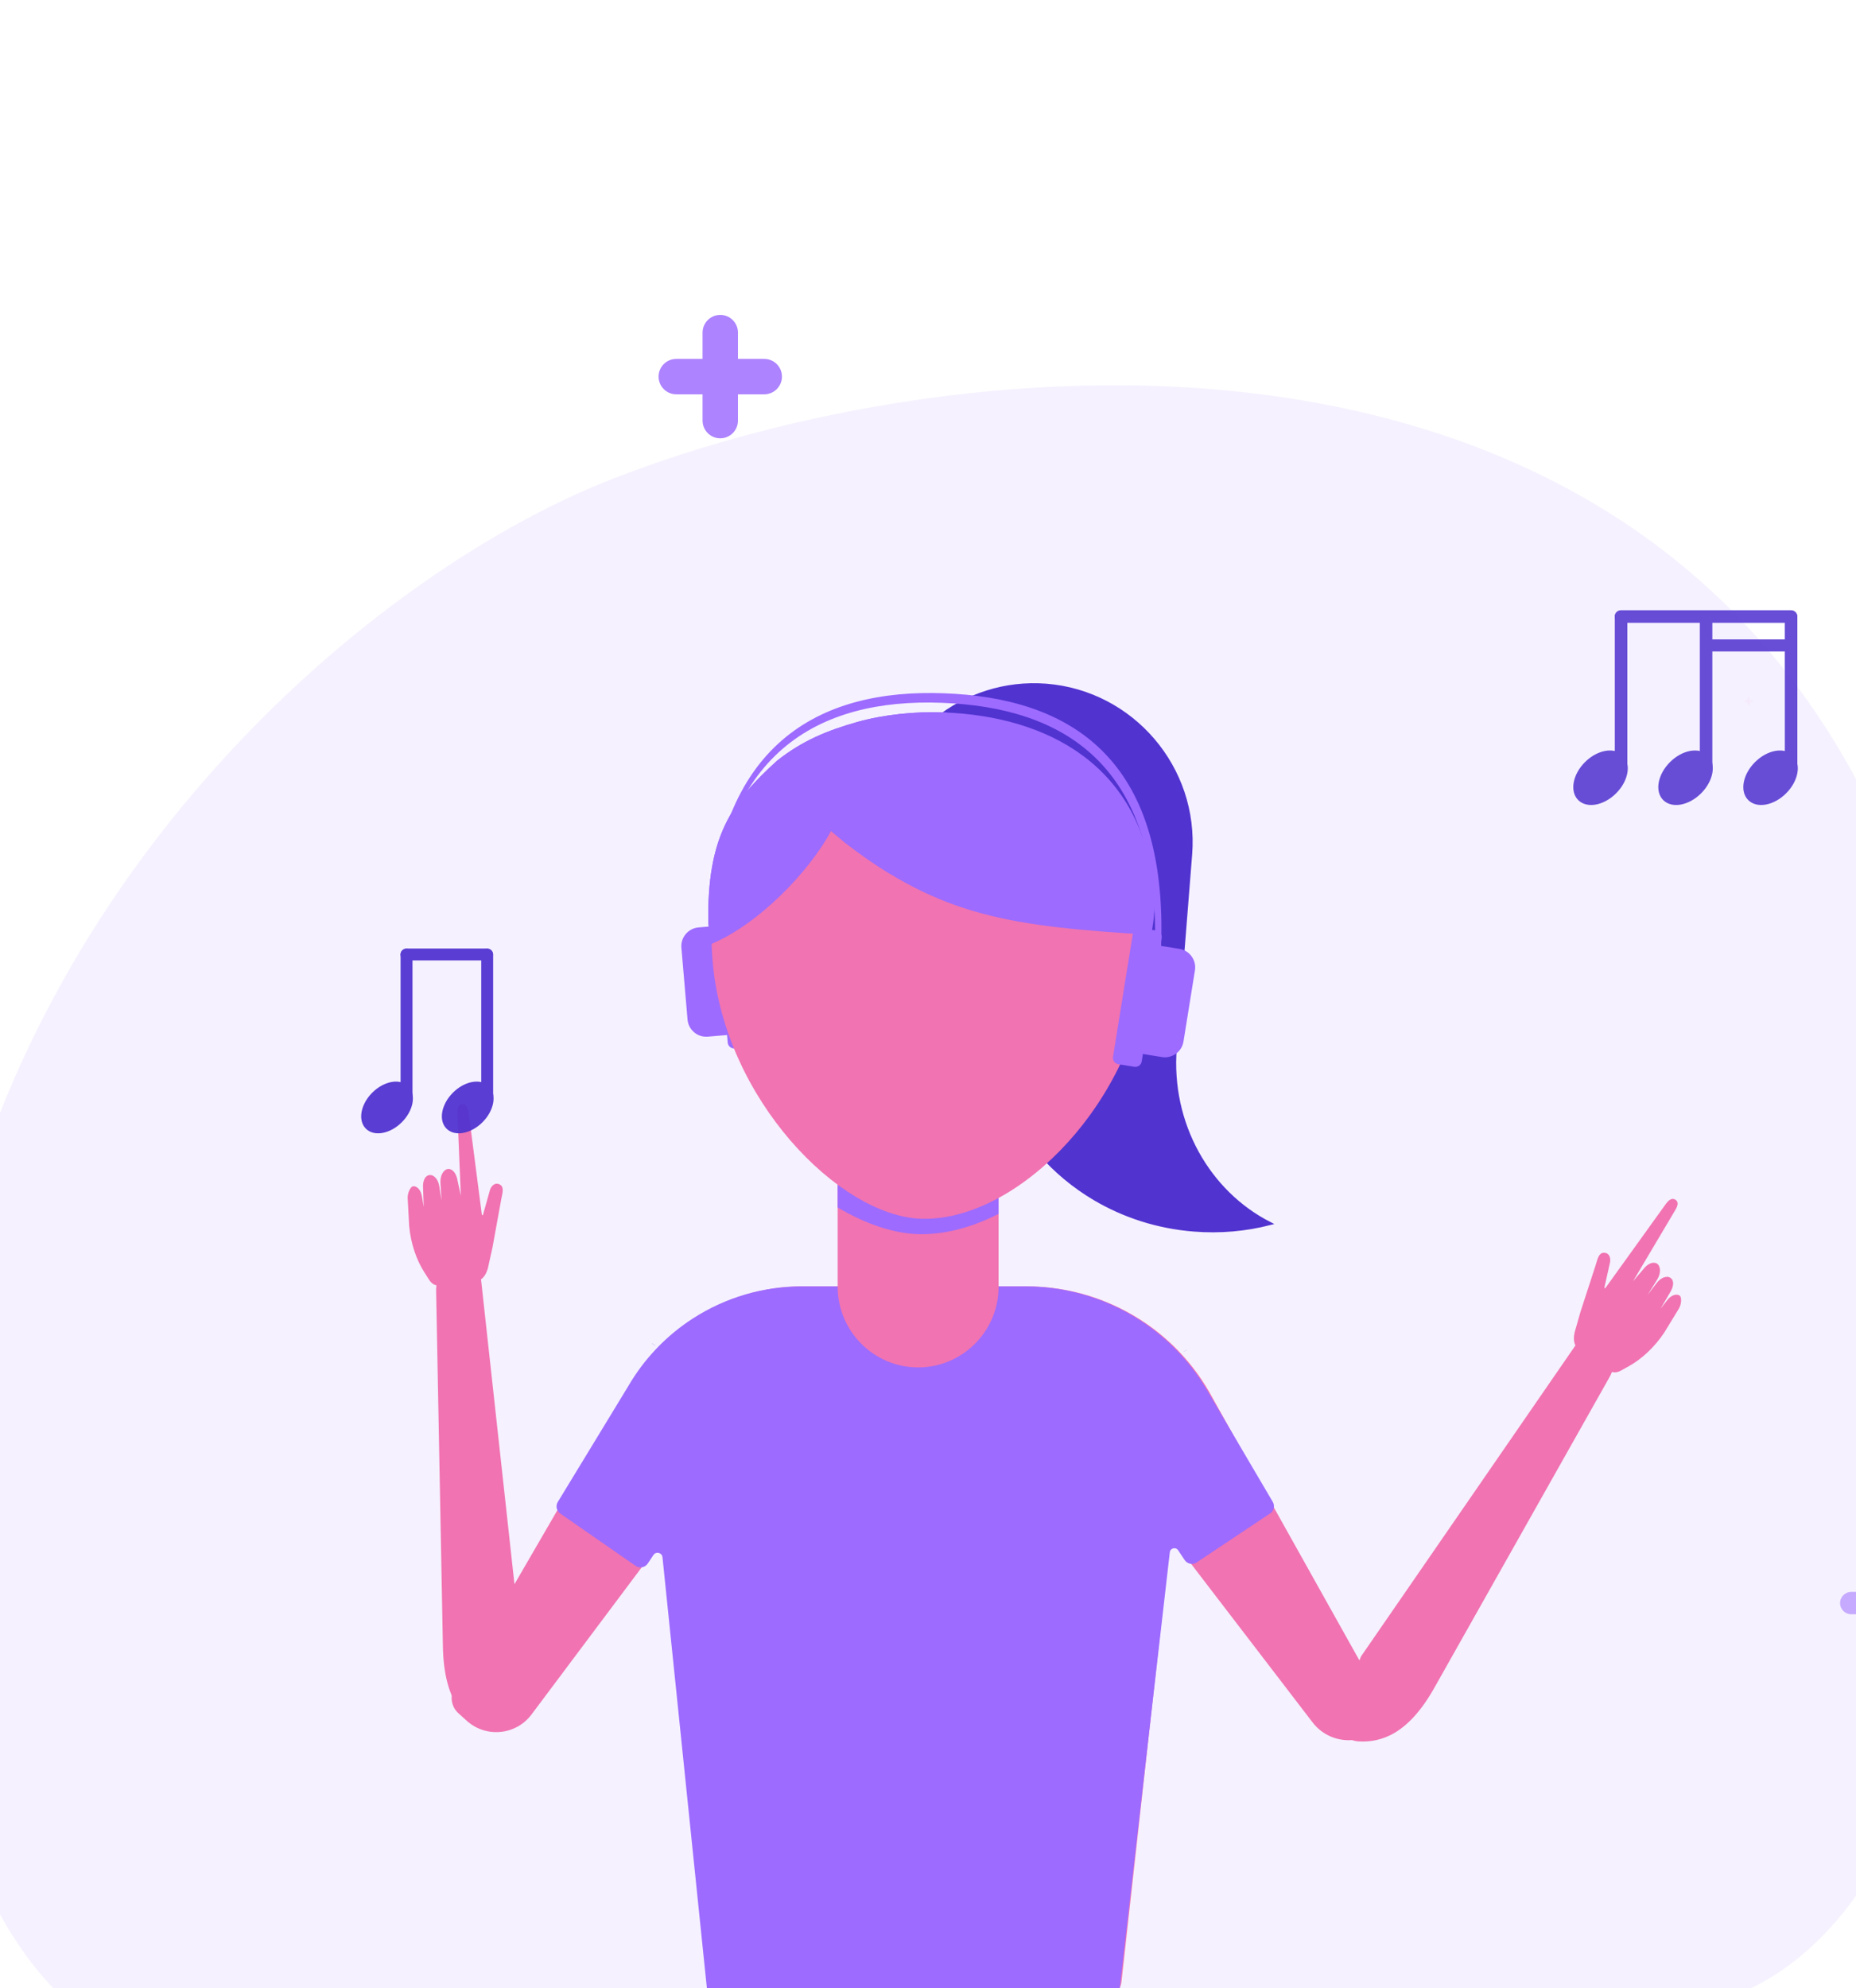<svg width="155" height="166" viewBox="0 0 155 166" fill="none" xmlns="http://www.w3.org/2000/svg">
<mask id="mask0_1830_1797" style="mask-type:luminance" maskUnits="userSpaceOnUse" x="-40" y="-10" width="235" height="235">
<path d="M195 -10H-40V225H195V-10Z" fill="white"/>
</mask>
<g mask="url(#mask0_1830_1797)">
<g opacity="0.8">
<g opacity="0.833">
<path d="M60.151 36.593C59.335 36.593 58.673 35.931 58.673 35.115V27.768C58.673 26.952 59.335 26.291 60.151 26.291C60.967 26.291 61.629 26.952 61.629 27.768V35.115C61.629 35.931 60.967 36.593 60.151 36.593Z" fill="#8446FF"/>
<path d="M65.303 31.442C65.303 32.258 64.641 32.92 63.825 32.92H56.478C55.662 32.92 55 32.258 55 31.442C55 30.626 55.662 29.964 56.478 29.964H63.825C64.641 29.964 65.303 30.626 65.303 31.442Z" fill="#8446FF"/>
</g>
<g opacity="0.526">
<path d="M160.177 133.838C160.177 134.353 159.759 134.771 159.243 134.771H154.603C154.088 134.771 153.67 134.353 153.67 133.838C153.67 133.322 154.088 132.904 154.603 132.904H159.243C159.759 132.904 160.177 133.322 160.177 133.838Z" fill="#8446FF"/>
</g>
<g opacity="0.056">
<path d="M146.04 58.883C145.986 58.883 145.941 58.839 145.941 58.784V58.295C145.941 58.24 145.986 58.196 146.04 58.196C146.094 58.196 146.138 58.24 146.138 58.295V58.784C146.138 58.839 146.094 58.883 146.04 58.883Z" fill="#ED509E"/>
<path d="M146.383 58.539C146.383 58.594 146.339 58.638 146.285 58.638H145.795C145.74 58.638 145.696 58.594 145.696 58.539C145.696 58.485 145.74 58.441 145.795 58.441H146.285C146.339 58.441 146.383 58.485 146.383 58.539Z" fill="#ED509E"/>
</g>
<g opacity="0.1">
<path d="M7.03 168.212C7.03 168.212 -10.046 157.965 -5.85 116.769C-1.653 75.574 30.092 48.187 51.121 39.993C87.886 25.667 163.52 22.165 165.035 109.26C166.11 171.118 138.5 167.676 138.5 167.676L7.03 168.212Z" fill="#8446FF"/>
</g>
<path d="M109.608 143.787L97.773 128.346L93.66 165.432C93.562 166.314 92.815 166.981 91.928 166.978L60.785 166.883C59.894 166.88 59.15 166.205 59.061 165.319L55.36 128.492L44.389 143.137C43.091 144.87 40.585 145.113 38.978 143.662L38.285 143.036C37.684 142.493 37.545 141.604 37.951 140.904L52.555 115.734C53.884 113.445 55.736 111.504 57.961 110.071C60.667 108.325 63.819 107.397 67.04 107.397H85.739C87.531 107.397 89.302 107.67 90.993 108.199C92.683 108.729 94.294 109.513 95.767 110.534C97.888 112.004 99.66 113.923 100.955 116.155L116.072 143.17C114.807 145.7 111.329 146.032 109.608 143.787Z" fill="#ED509E"/>
<path d="M106.07 126.355L99.935 130.445C99.603 130.666 99.155 130.576 98.934 130.244L98.389 129.427C98.192 129.132 97.734 129.242 97.694 129.595L93.469 166.344C93.427 166.709 93.117 166.985 92.75 166.984L59.775 166.883C59.405 166.882 59.096 166.602 59.059 166.234L55.326 130.007C55.286 129.623 54.787 129.499 54.573 129.821L54.095 130.537C53.871 130.873 53.414 130.961 53.083 130.73L46.79 126.364C46.476 126.146 46.386 125.721 46.585 125.395L52.462 115.737C53.792 113.447 55.644 111.507 57.868 110.074C60.575 108.327 63.726 107.399 66.946 107.399H85.646C87.439 107.399 89.21 107.673 90.9 108.201C92.591 108.732 94.202 109.516 95.675 110.537C97.794 112.007 99.567 113.925 100.862 116.159L106.292 125.388C106.486 125.718 106.389 126.142 106.07 126.355Z" fill="#8446FF"/>
<path d="M53.023 129.02L53.644 128.272C54.97 127.22 56.934 128.061 57.087 129.747L56.882 133.432L56.569 130.802C56.408 129.587 55.259 128.758 54.056 128.989L53.362 129.413C53.109 129.568 52.833 129.249 53.023 129.02Z" fill="#8446FF"/>
<path d="M100.185 128.411L99.563 127.663C98.237 126.611 96.274 127.453 96.121 129.138L94.651 145.3L96.639 130.193C96.799 128.979 97.948 128.149 99.152 128.381L99.845 128.804C100.099 128.959 100.374 128.64 100.185 128.411Z" fill="#8446FF"/>
<path d="M76.676 114.164C72.981 114.164 69.958 111.141 69.958 107.446V96.61H83.394V107.446C83.394 111.141 80.371 114.164 76.676 114.164Z" fill="#ED509E"/>
<path d="M83.394 99.257V101.344C81.241 102.438 79.049 103.041 76.96 103.041C74.799 103.041 72.378 102.241 69.958 100.812V98.913C72.321 100.281 74.681 101.042 76.79 101.042C78.934 101.042 81.186 100.408 83.394 99.257Z" fill="#8446FF"/>
<path d="M54.582 112.245L54.577 112.253" stroke="#2500C4" stroke-width="0.324" stroke-miterlimit="10"/>
<path d="M98.987 112.768L98.985 112.764" stroke="#2500C4" stroke-width="0.324" stroke-miterlimit="10"/>
<path d="M43.084 142.877C42.948 144.148 41.605 144.926 40.444 144.39C38.694 143.582 37.073 141.868 36.989 137.493L36.422 107.755C36.421 107.647 36.426 107.539 36.438 107.435C36.552 106.266 37.318 105.254 38.261 105.085C39.183 104.921 39.979 105.623 40.16 106.727C40.168 106.781 40.175 106.838 40.181 106.896L43.599 138.056L43.084 142.877Z" fill="#ED509E"/>
<path d="M39.148 92.982L40.237 101.386C40.246 101.465 40.318 101.486 40.338 101.415L40.88 99.49C40.996 98.938 41.401 98.678 41.775 98.915C42.126 99.136 41.95 99.64 41.853 100.163L41.13 104.139L40.743 105.891C40.522 106.663 40.116 106.975 39.545 107.03L36.612 107.314C36.33 107.342 36.045 107.169 35.839 106.848L35.439 106.221C34.756 105.152 34.31 103.8 34.173 102.377L34.05 100.128C33.999 99.602 34.276 99.105 34.474 99.045C34.825 98.987 35.165 99.368 35.239 99.901L35.386 100.776L35.331 99.185C35.29 98.612 35.486 98.153 35.862 98.105C36.239 98.057 36.6 98.466 36.684 99.036L36.876 100.25L36.782 98.746C36.751 98.136 37.038 97.633 37.439 97.592C37.826 97.591 38.127 97.994 38.217 98.596L38.486 99.832L38.208 93.081C38.172 92.558 38.243 92.22 38.587 92.187C38.937 92.153 39.09 92.451 39.148 92.982Z" fill="#ED509E"/>
<path d="M111.825 142.79C111.339 143.977 112.155 145.303 113.435 145.383C115.366 145.503 117.613 144.761 119.77 140.938L134.43 114.948C134.482 114.853 134.529 114.756 134.568 114.658C135.024 113.571 134.83 112.313 134.077 111.715C133.341 111.131 132.304 111.372 131.619 112.261C131.586 112.304 131.552 112.351 131.52 112.4L113.665 138.288L111.825 142.79Z" fill="#ED509E"/>
<path d="M139.055 100.605L134.092 107.508C134.047 107.573 133.974 107.557 133.99 107.485L134.428 105.527C134.588 104.985 134.354 104.562 133.911 104.593C133.496 104.622 133.411 105.15 133.248 105.658L131.994 109.513L131.5 111.245C131.329 112.031 131.539 112.5 132.017 112.821L134.471 114.468C134.707 114.627 135.041 114.61 135.376 114.424L136.027 114.062C137.139 113.442 138.177 112.46 138.976 111.27L140.155 109.342C140.45 108.902 140.442 108.332 140.296 108.184C140.014 107.966 139.532 108.14 139.213 108.576L138.667 109.279L139.473 107.9C139.782 107.413 139.827 106.915 139.518 106.694C139.207 106.471 138.694 106.661 138.349 107.124L137.601 108.105L138.4 106.822C138.718 106.298 138.705 105.716 138.37 105.489C138.029 105.304 137.571 105.517 137.205 106.006L136.379 106.969L139.839 101.14C140.119 100.695 140.218 100.364 139.93 100.17C139.636 99.973 139.36 100.164 139.055 100.605Z" fill="#ED509E"/>
<path d="M78.137 60.08C80.658 58.054 83.924 56.944 87.382 57.218C90.979 57.504 94.132 59.235 96.314 61.794C98.497 64.353 99.708 67.74 99.423 71.336L98.139 87.504C97.636 93.837 100.937 99.548 106.036 102.15C104.031 102.662 101.896 102.858 99.701 102.684C96.664 102.443 93.852 101.519 91.422 100.084C89.676 99.053 88.127 97.759 86.832 96.266L78.137 60.08Z" fill="#2500C4"/>
<path d="M78.137 60.08C80.658 58.054 83.924 56.944 87.382 57.218C90.979 57.504 94.132 59.235 96.314 61.794C98.497 64.353 99.708 67.74 99.423 71.336L98.139 87.504C97.636 93.837 100.937 99.548 106.036 102.15C104.031 102.662 101.896 102.858 99.701 102.684C96.664 102.443 93.852 101.519 91.422 100.084C89.676 99.053 88.127 97.759 86.832 96.266L78.137 60.08Z" stroke="#2500C4" stroke-width="0.275" stroke-miterlimit="10"/>
<path d="M61.353 87.531L62.702 87.415C62.996 87.39 63.216 87.129 63.191 86.835L62.301 76.423C62.275 76.129 62.014 75.909 61.72 75.935L60.371 76.05C60.077 76.075 59.858 76.336 59.883 76.63L60.773 87.042C60.798 87.336 61.059 87.556 61.353 87.531Z" fill="#8446FF"/>
<path d="M59.109 86.549L61.721 86.326C62.003 86.301 62.214 86.052 62.189 85.77L61.497 77.676C61.473 77.394 61.223 77.184 60.942 77.208L58.33 77.431C57.473 77.504 56.832 78.265 56.906 79.122L57.419 85.125C57.492 85.981 58.253 86.622 59.109 86.549Z" fill="#8446FF"/>
<path d="M95.802 81.67C94.03 93.003 84.482 102.032 76.886 101.749C70.065 101.495 60.51 91.746 59.517 80.318C58.296 66.271 68.413 59.865 78.433 60.239C88.453 60.612 97.965 67.846 95.802 81.67Z" fill="#ED509E"/>
<path d="M96.131 78.048C84.51 77.342 78.591 76.557 70.564 70.346L69.397 69.372C67.595 72.721 63.4 77.129 59.379 78.811L59.154 77.058C59.033 69.884 61.08 66.956 64.891 63.513C66.987 61.847 69.098 60.98 71.6 60.275C73.818 59.65 76.46 59.39 78.8 59.477C87.598 59.805 95.232 63.977 96.344 74.027C96.493 75.37 96.415 76.728 96.131 78.048Z" fill="#8446FF"/>
<path d="M95.692 81.717C95.666 81.881 95.639 82.044 95.61 82.207C95.589 82.325 95.568 82.443 95.545 82.56C95.542 82.575 95.539 82.59 95.537 82.604C95.516 82.707 95.496 82.809 95.475 82.91C95.465 82.959 95.455 83.008 95.444 83.056C95.422 83.159 95.4 83.263 95.376 83.366C95.363 83.427 95.349 83.487 95.335 83.547C95.319 83.617 95.301 83.687 95.284 83.757C95.26 83.858 95.234 83.96 95.208 84.061C95.164 84.233 95.12 84.403 95.072 84.572C95.024 84.743 94.975 84.912 94.924 85.082C94.89 85.194 94.856 85.305 94.821 85.415C94.782 85.537 94.743 85.659 94.703 85.781C94.666 85.892 94.628 86.004 94.589 86.115C94.557 86.209 94.523 86.303 94.489 86.396C94.453 86.499 94.415 86.6 94.378 86.701C94.339 86.803 94.301 86.904 94.261 87.005C94.231 87.084 94.2 87.163 94.168 87.242C94.13 87.338 94.091 87.434 94.052 87.529C94.026 87.593 94 87.655 93.972 87.719C93.923 87.837 93.872 87.953 93.822 88.07C93.77 88.187 93.718 88.303 93.666 88.418C93.645 88.464 93.624 88.51 93.602 88.557C93.558 88.653 93.513 88.749 93.467 88.843C93.422 88.938 93.376 89.033 93.33 89.128C93.26 89.271 93.188 89.413 93.116 89.554C93.043 89.696 92.969 89.836 92.895 89.975C92.82 90.115 92.744 90.254 92.667 90.391C92.603 90.506 92.538 90.618 92.474 90.731C92.472 90.734 92.47 90.738 92.468 90.741C92.426 90.814 92.384 90.887 92.341 90.96C92.299 91.03 92.257 91.1 92.215 91.169C92.203 91.19 92.191 91.212 92.177 91.233C92.101 91.358 92.024 91.484 91.946 91.607C91.779 91.872 91.61 92.133 91.436 92.39C91.349 92.518 91.261 92.645 91.172 92.772C90.995 93.025 90.814 93.273 90.63 93.518C90.445 93.762 90.257 94.002 90.067 94.238C89.78 94.592 89.488 94.935 89.189 95.269L89.189 95.27C85.666 99.195 81.288 101.66 77.368 101.719C75.03 99.754 73.584 96.771 73.706 93.498L74.465 73.123C80.702 76.884 86.39 77.526 95.999 78.109C95.998 78.191 95.996 78.273 95.994 78.356C95.994 78.391 95.994 78.427 95.992 78.462C95.966 79.503 95.868 80.588 95.692 81.717Z" fill="#ED509E"/>
<path d="M59.31 79.224C59.307 78.88 59.312 78.535 59.325 78.189C59.897 62.818 68.385 58.293 78.634 58.675C88.779 59.052 96.874 63.789 96.451 79.101L96.961 79.19L96.963 79.154C97.575 63.185 89.27 58.268 78.836 57.88C68.402 57.491 59.76 62.098 59.177 77.747C59.158 78.248 59.156 78.746 59.17 79.239L59.31 79.224Z" fill="#8446FF"/>
<path d="M94.733 89.065L93.396 88.85C93.105 88.802 92.905 88.526 92.952 88.235L94.614 77.918C94.661 77.626 94.938 77.427 95.229 77.474L96.566 77.689C96.857 77.736 97.057 78.013 97.01 78.304L95.348 88.621C95.301 88.912 95.024 89.112 94.733 89.065Z" fill="#8446FF"/>
<path d="M97.043 88.253L94.455 87.836C94.176 87.791 93.985 87.526 94.03 87.247L95.322 79.227C95.367 78.948 95.632 78.756 95.911 78.801L98.499 79.218C99.348 79.355 99.93 80.161 99.793 81.01L98.835 86.958C98.698 87.807 97.892 88.389 97.043 88.253Z" fill="#8446FF"/>
<path d="M79.058 59.489C78.786 59.727 78.525 59.974 78.274 60.233C76.092 62.482 74.7 65.507 74.575 68.864L74.42 73.014C73.169 72.258 71.896 71.376 70.564 70.346L69.397 69.372C67.602 72.708 63.434 77.092 59.428 78.79C59.411 78.797 59.396 78.804 59.379 78.811L59.154 77.058C59.033 69.884 61.08 66.956 64.891 63.513C66.987 61.847 69.098 60.981 71.6 60.275C73.818 59.65 76.46 59.39 78.8 59.477C78.886 59.48 78.972 59.483 79.058 59.489Z" fill="#8446FF"/>
<g opacity="0.867">
<path d="M131.86 66.736C132.546 67.422 133.909 67.169 134.906 66.172C135.903 65.175 136.155 63.812 135.47 63.126C134.785 62.441 133.421 62.694 132.424 63.69C131.427 64.687 131.175 66.051 131.86 66.736Z" fill="#2500C4"/>
<path d="M131.86 66.736C132.546 67.422 133.909 67.169 134.906 66.172C135.903 65.175 136.155 63.812 135.47 63.126C134.785 62.441 133.421 62.694 132.424 63.69C131.427 64.687 131.175 66.051 131.86 66.736Z" stroke="#2500C4" stroke-width="0.17" stroke-miterlimit="10"/>
<path d="M135.38 64.293C135.138 64.293 134.941 64.097 134.941 63.854V51.49C134.941 51.248 135.138 51.051 135.38 51.051C135.622 51.051 135.819 51.248 135.819 51.49V63.854C135.819 64.097 135.622 64.293 135.38 64.293Z" fill="#2500C4"/>
<path d="M135.38 64.293C135.138 64.293 134.941 64.097 134.941 63.854V51.49C134.941 51.248 135.138 51.051 135.38 51.051C135.622 51.051 135.819 51.248 135.819 51.49V63.854C135.819 64.097 135.622 64.293 135.38 64.293Z" stroke="#2500C4" stroke-width="0.17" stroke-miterlimit="10"/>
<path d="M138.96 66.736C139.645 67.422 141.009 67.169 142.006 66.172C143.003 65.175 143.255 63.812 142.57 63.126C141.884 62.441 140.521 62.694 139.524 63.69C138.527 64.687 138.274 66.051 138.96 66.736Z" fill="#2500C4"/>
<path d="M138.96 66.736C139.645 67.422 141.009 67.169 142.006 66.172C143.003 65.175 143.255 63.812 142.57 63.126C141.884 62.441 140.521 62.694 139.524 63.69C138.527 64.687 138.274 66.051 138.96 66.736Z" stroke="#2500C4" stroke-width="0.17" stroke-miterlimit="10"/>
<path d="M142.48 64.293C142.237 64.293 142.041 64.097 142.041 63.854V51.49C142.041 51.248 142.237 51.051 142.48 51.051C142.722 51.051 142.918 51.248 142.918 51.49V63.854C142.918 64.097 142.722 64.293 142.48 64.293Z" fill="#2500C4"/>
<path d="M142.48 64.293C142.237 64.293 142.041 64.097 142.041 63.854V51.49C142.041 51.248 142.237 51.051 142.48 51.051C142.722 51.051 142.918 51.248 142.918 51.49V63.854C142.918 64.097 142.722 64.293 142.48 64.293Z" stroke="#2500C4" stroke-width="0.17" stroke-miterlimit="10"/>
<path d="M146.059 66.736C146.745 67.422 148.108 67.169 149.105 66.172C150.102 65.175 150.355 63.812 149.669 63.126C148.984 62.441 147.62 62.694 146.624 63.69C145.627 64.687 145.374 66.051 146.059 66.736Z" fill="#2500C4"/>
<path d="M146.059 66.736C146.745 67.422 148.108 67.169 149.105 66.172C150.102 65.175 150.355 63.812 149.669 63.126C148.984 62.441 147.62 62.694 146.624 63.69C145.627 64.687 145.374 66.051 146.059 66.736Z" stroke="#2500C4" stroke-width="0.17" stroke-miterlimit="10"/>
<path d="M149.579 64.293C149.337 64.293 149.141 64.097 149.141 63.854V51.49C149.141 51.248 149.337 51.051 149.579 51.051C149.822 51.051 150.018 51.248 150.018 51.49V63.854C150.018 64.097 149.822 64.293 149.579 64.293Z" fill="#2500C4"/>
<path d="M149.579 64.293C149.337 64.293 149.141 64.097 149.141 63.854V51.49C149.141 51.248 149.337 51.051 149.579 51.051C149.822 51.051 150.018 51.248 150.018 51.49V63.854C150.018 64.097 149.822 64.293 149.579 64.293Z" stroke="#2500C4" stroke-width="0.17" stroke-miterlimit="10"/>
<path d="M150.011 51.472C150.011 51.714 149.814 51.911 149.572 51.911H135.373C135.131 51.911 134.935 51.714 134.935 51.472C134.935 51.23 135.131 51.033 135.373 51.033H149.572C149.814 51.033 150.011 51.23 150.011 51.472Z" fill="#2500C4"/>
<path d="M150.011 51.472C150.011 51.714 149.814 51.911 149.572 51.911H135.373C135.131 51.911 134.935 51.714 134.935 51.472C134.935 51.23 135.131 51.033 135.373 51.033H149.572C149.814 51.033 150.011 51.23 150.011 51.472Z" stroke="#2500C4" stroke-width="0.17" stroke-miterlimit="10"/>
<path d="M149.892 53.885C149.892 54.116 149.704 54.304 149.473 54.304H142.772C142.541 54.304 142.354 54.116 142.354 53.885C142.354 53.654 142.541 53.466 142.772 53.466H149.473C149.704 53.466 149.892 53.654 149.892 53.885Z" fill="#2500C4"/>
<path d="M149.892 53.885C149.892 54.116 149.704 54.304 149.473 54.304H142.772C142.541 54.304 142.354 54.116 142.354 53.885C142.354 53.654 142.541 53.466 142.772 53.466H149.473C149.704 53.466 149.892 53.654 149.892 53.885Z" stroke="#2500C4" stroke-width="0.17" stroke-miterlimit="10"/>
</g>
<g opacity="0.947">
<path d="M30.61 94.172C31.26 94.823 32.554 94.583 33.5 93.637C34.446 92.691 34.686 91.397 34.036 90.747C33.385 90.097 32.091 90.336 31.145 91.282C30.199 92.228 29.96 93.522 30.61 94.172Z" fill="#2500C4"/>
<path d="M30.61 94.172C31.26 94.823 32.554 94.583 33.5 93.637C34.446 92.691 34.686 91.397 34.036 90.747C33.385 90.097 32.091 90.336 31.145 91.282C30.199 92.228 29.96 93.522 30.61 94.172Z" stroke="#2500C4" stroke-width="0.161" stroke-miterlimit="10"/>
<path d="M33.95 91.854C33.721 91.854 33.534 91.668 33.534 91.438V79.705C33.534 79.475 33.721 79.289 33.95 79.289C34.181 79.289 34.367 79.475 34.367 79.705V91.438C34.367 91.668 34.181 91.854 33.95 91.854Z" fill="#2500C4"/>
<path d="M33.95 91.854C33.721 91.854 33.534 91.668 33.534 91.438V79.705C33.534 79.475 33.721 79.289 33.95 79.289C34.181 79.289 34.367 79.475 34.367 79.705V91.438C34.367 91.668 34.181 91.854 33.95 91.854Z" stroke="#2500C4" stroke-width="0.161" stroke-miterlimit="10"/>
<path d="M37.347 94.172C37.998 94.823 39.292 94.583 40.238 93.637C41.184 92.691 41.423 91.397 40.773 90.747C40.123 90.097 38.829 90.336 37.883 91.282C36.937 92.228 36.697 93.522 37.347 94.172Z" fill="#2500C4"/>
<path d="M37.347 94.172C37.998 94.823 39.292 94.583 40.238 93.637C41.184 92.691 41.423 91.397 40.773 90.747C40.123 90.097 38.829 90.336 37.883 91.282C36.937 92.228 36.697 93.522 37.347 94.172Z" stroke="#2500C4" stroke-width="0.161" stroke-miterlimit="10"/>
<path d="M40.687 91.854C40.457 91.854 40.27 91.668 40.27 91.438V79.705C40.27 79.475 40.457 79.289 40.687 79.289C40.917 79.289 41.103 79.475 41.103 79.705V91.438C41.103 91.668 40.917 91.854 40.687 91.854Z" fill="#2500C4"/>
<path d="M40.687 91.854C40.457 91.854 40.27 91.668 40.27 91.438V79.705C40.27 79.475 40.457 79.289 40.687 79.289C40.917 79.289 41.103 79.475 41.103 79.705V91.438C41.103 91.668 40.917 91.854 40.687 91.854Z" stroke="#2500C4" stroke-width="0.161" stroke-miterlimit="10"/>
<path d="M41.097 79.688C41.097 79.918 40.91 80.104 40.681 80.104H33.944C33.714 80.104 33.527 79.918 33.527 79.688C33.527 79.458 33.714 79.271 33.944 79.271H40.681C40.91 79.271 41.097 79.458 41.097 79.688Z" fill="#2500C4"/>
<path d="M41.097 79.688C41.097 79.918 40.91 80.104 40.681 80.104H33.944C33.714 80.104 33.527 79.918 33.527 79.688C33.527 79.458 33.714 79.271 33.944 79.271H40.681C40.91 79.271 41.097 79.458 41.097 79.688Z" stroke="#2500C4" stroke-width="0.161" stroke-miterlimit="10"/>
</g>
</g>
</g>
</svg>
